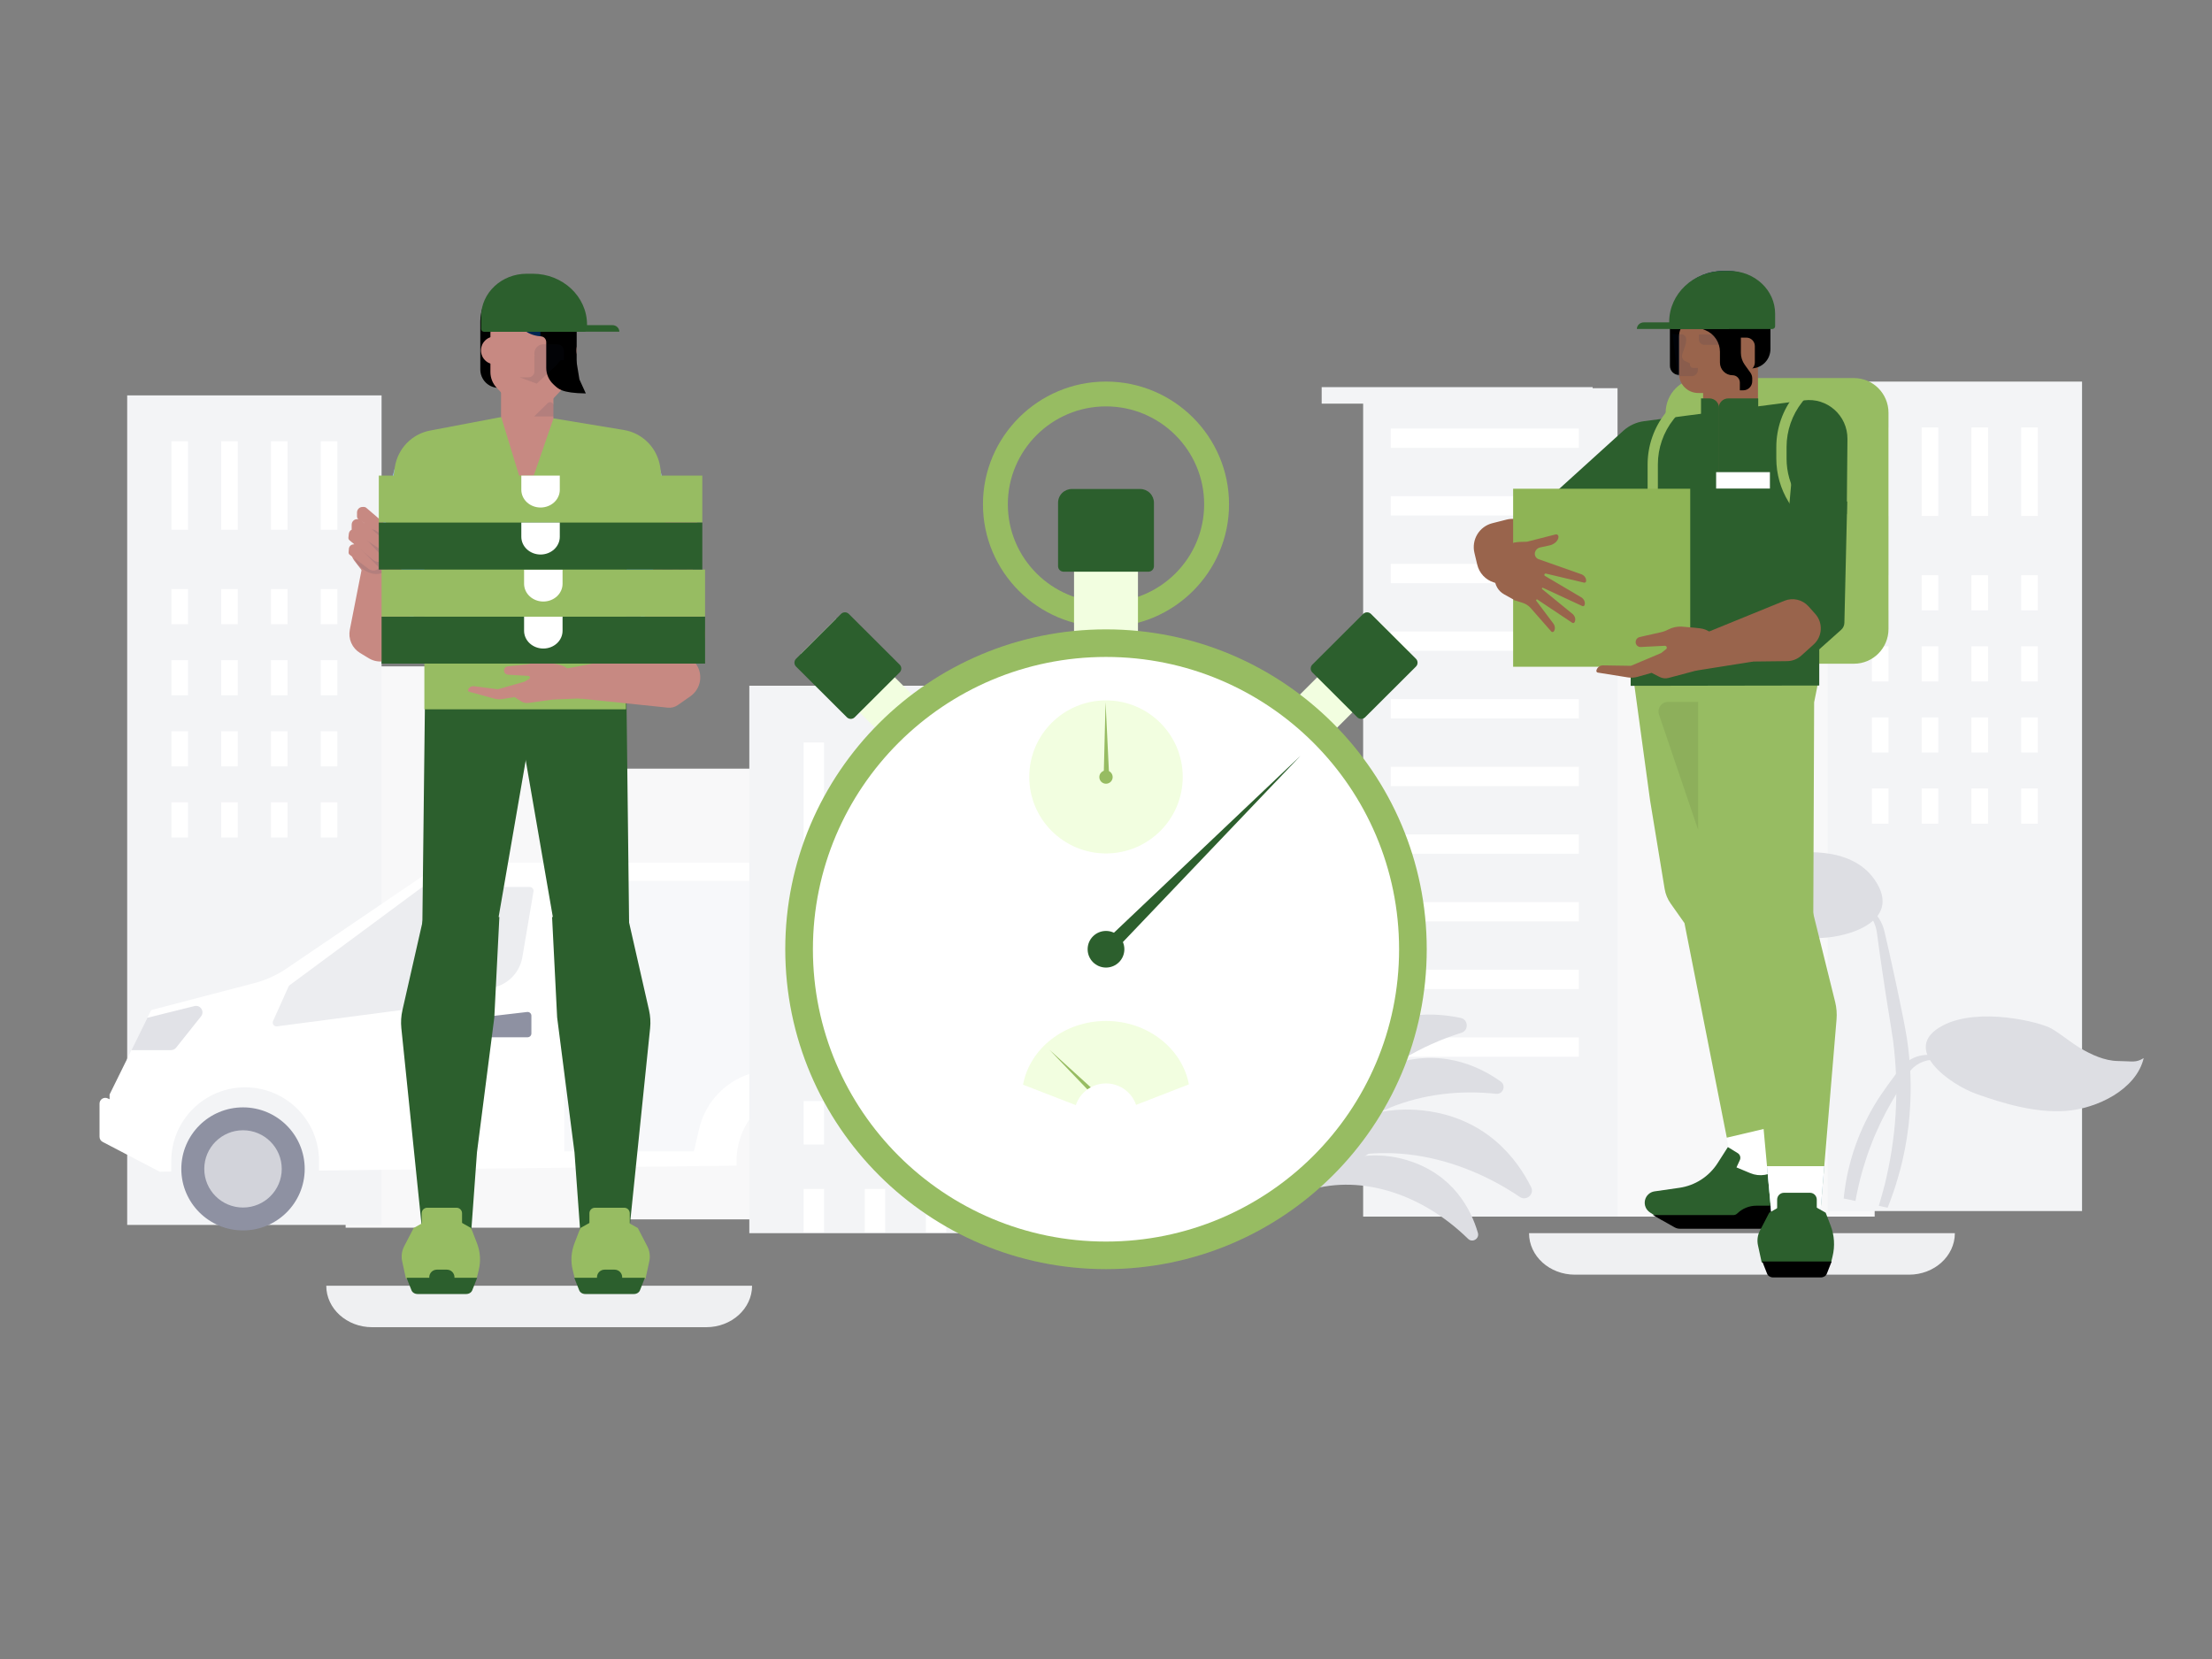 <svg width="800" height="600" viewBox="0 0 800 600" fill="none" xmlns="http://www.w3.org/2000/svg">
<rect x="0" y="0" width="800" height="600" fill="#808080" stroke="none"/>
<g clip-path="url(#clip0_880_2041)">
<path d="M211 239H301V442H211V239Z" fill="#F8F8F9"/>
</g>
<g clip-path="url(#clip1_880_2041)">
<path d="M567 190H678V440H567V190Z" fill="#F8F8F9"/>
</g>
<g clip-path="url(#clip2_880_2041)">
<path d="M661 138H753V438H661V138Z" fill="#F3F4F6"/>
<path d="M677 154.602H683V186.602H677V154.602ZM695 154.602H701V186.602H695V154.602ZM713 154.602H719V186.602H713V154.602ZM731 154.602H737V186.602H731V154.602ZM677 208.034H683V220.748H677V208.034ZM695 208.034H701V220.748H695V208.034ZM713 208.034H719V220.748H713V208.034ZM731 208.034H737V220.748H731V208.034ZM677 233.745H683V246.459H677V233.745ZM695 233.745H701V246.459H695V233.745ZM713 233.745H719V246.459H713V233.745ZM731 233.745H737V246.459H731V233.745ZM677 259.456H683V272.17H677V259.456ZM695 259.456H701V272.17H695V259.456ZM713 259.456H719V272.17H713V259.456ZM731 259.456H737V272.17H731V259.456ZM677 285.167H683V297.881H677V285.167ZM695 285.167H701V297.881H695V285.167ZM713 285.167H719V297.881H713V285.167ZM731 285.167H737V297.881H731V285.167Z" fill="white"/>
</g>
<g clip-path="url(#clip3_880_2041)">
<path d="M125 241H215V444H125V241Z" fill="#F8F8F9"/>
</g>
<g clip-path="url(#clip4_880_2041)">
<path d="M46 143H138V443H46V143Z" fill="#F3F4F6"/>
<path d="M62 159.602H68V191.602H62V159.602ZM80 159.602H86V191.602H80V159.602ZM98 159.602H104V191.602H98V159.602ZM116 159.602H122V191.602H116V159.602ZM62 213.034H68V225.748H62V213.034ZM80 213.034H86V225.748H80V213.034ZM98 213.034H104V225.748H98V213.034ZM116 213.034H122V225.748H116V213.034ZM62 238.745H68V251.459H62V238.745ZM80 238.745H86V251.459H80V238.745ZM98 238.745H104V251.459H98V238.745ZM116 238.745H122V251.459H116V238.745ZM62 264.456H68V277.17H62V264.456ZM80 264.456H86V277.17H80V264.456ZM98 264.456H104V277.17H98V264.456ZM116 264.456H122V277.17H116V264.456ZM62 290.167H68V302.881H62V290.167ZM80 290.167H86V302.881H80V290.167ZM98 290.167H104V302.881H98V290.167ZM116 290.167H122V302.881H116V290.167Z" fill="white"/>
</g>
<g clip-path="url(#clip5_880_2041)">
<path d="M350.005 404.634H347.33V356.012C347.33 355.312 347.204 354.617 346.958 353.962L334.87 321.68C333.806 318.838 331.896 316.387 329.396 314.657C326.896 312.927 323.926 312 320.884 312H169.832C163.434 312 157.185 313.92 151.896 317.511L103.626 350.28C100.079 352.687 96.145 354.472 91.995 355.557L54.681 365.304L39.632 395.836V397.561L38.972 397.248C38.655 397.098 38.305 397.03 37.955 397.051C37.605 397.071 37.266 397.18 36.969 397.367C36.672 397.554 36.428 397.813 36.258 398.119C36.089 398.425 36 398.769 36 399.119V411.143C36 411.914 36.429 412.621 37.114 412.979L57.793 423.783L61.944 423.702V419.902C61.944 405.182 73.909 393.25 88.666 393.25C103.425 393.25 115.388 405.183 115.388 419.902V423.347L266.384 421.569V419.902C266.384 405.182 278.349 393.25 293.106 393.25C307.865 393.25 319.828 405.183 319.828 419.902V420.94L342.098 420.678H350.005C350.534 420.678 351.042 420.468 351.416 420.095C351.79 419.722 352 419.216 352 418.688V406.624C352 406.096 351.79 405.59 351.416 405.217C351.042 404.844 350.534 404.634 350.005 404.634Z" fill="white"/>
<path d="M87.888 445C100.211 445 110.2 435.037 110.2 422.747C110.2 410.457 100.211 400.494 87.888 400.494C75.566 400.494 65.576 410.457 65.576 422.747C65.576 435.037 75.566 445 87.888 445Z" fill="#8E91A2"/>
<path d="M294.174 445C306.497 445 316.486 435.037 316.486 422.747C316.486 410.457 306.497 400.494 294.174 400.494C281.852 400.494 271.862 410.457 271.862 422.747C271.862 435.037 281.852 445 294.174 445Z" fill="#8E91A2"/>
<path d="M87.888 436.719C95.626 436.719 101.898 430.464 101.898 422.747C101.898 415.03 95.626 408.775 87.888 408.775C80.151 408.775 73.879 415.03 73.879 422.747C73.879 430.464 80.151 436.719 87.888 436.719Z" fill="#D2D3DA"/>
<path d="M294.175 436.719C301.912 436.719 308.184 430.464 308.184 422.747C308.184 415.03 301.912 408.775 294.175 408.775C286.437 408.775 280.165 415.03 280.165 422.747C280.165 430.464 286.437 436.719 294.175 436.719Z" fill="#D2D3DA"/>
<path d="M179.479 356.881L164.589 361.412C159.471 362.969 154.233 364.101 148.929 364.797L100.178 371.194C99.936 371.226 99.691 371.193 99.466 371.098C99.242 371.004 99.047 370.851 98.901 370.656C98.756 370.461 98.665 370.231 98.638 369.99C98.611 369.748 98.65 369.504 98.749 369.282L104.345 356.832C104.441 356.618 104.591 356.433 104.779 356.294L152.385 321.068C152.621 320.893 152.907 320.799 153.201 320.799H191.601C192.449 320.799 193.093 321.559 192.951 322.393L188.915 346.177C188.494 348.659 187.388 350.975 185.722 352.866C184.055 354.756 181.894 356.147 179.479 356.881V356.881Z" fill="#ECEDF0"/>
<path d="M174.355 375.136H190.815C191.572 375.136 192.185 374.524 192.185 373.77V367.355C192.185 366.538 191.471 365.904 190.657 365.999L176.61 367.636C175.612 367.752 174.691 368.23 174.023 368.979C173.354 369.728 172.985 370.695 172.985 371.698V373.771C172.985 374.524 173.599 375.136 174.355 375.136V375.136Z" fill="#8E91A2"/>
<path d="M53.294 368.1L70.311 363.865C72.481 363.325 74.1 365.836 72.711 367.582L63.691 378.908C63.472 379.183 63.193 379.405 62.876 379.558C62.559 379.711 62.211 379.79 61.859 379.79H47.543" fill="#E1E2E7"/>
<path d="M252.86 408.236L250.95 416.436H204.075V325.369C204.075 323.559 204.796 321.822 206.08 320.541C207.364 319.261 209.106 318.541 210.921 318.541H271.948C273.764 318.541 275.505 319.261 276.789 320.541C278.073 321.822 278.794 323.559 278.794 325.369V386.421L273.116 387.804C268.175 389.008 263.666 391.555 260.09 395.162C256.514 398.769 254.011 403.294 252.86 408.236V408.236Z" fill="#F7F8FA"/>
<path d="M220.059 379.276H211.008C210.282 379.276 209.585 378.988 209.072 378.476C208.558 377.964 208.27 377.269 208.27 376.545V365.447C208.27 364.723 208.558 364.028 209.072 363.516C209.585 363.004 210.282 362.716 211.008 362.716H220.059C220.786 362.716 221.482 363.004 221.996 363.516C222.509 364.028 222.798 364.723 222.798 365.447V376.545C222.798 376.904 222.727 377.259 222.59 377.59C222.452 377.922 222.25 378.223 221.996 378.476C221.742 378.73 221.44 378.931 221.107 379.068C220.775 379.206 220.419 379.276 220.059 379.276V379.276Z" fill="#D2D3DA"/>
<path d="M212.939 364.269H218.129V378.241H212.939V364.269Z" fill="#8E91A2"/>
</g>
<g clip-path="url(#clip6_880_2041)">
<path d="M271 248H384V619H271V248Z" fill="#F3F4F6"/>
<path d="M290.652 268.531H298.022V308.104H290.652V268.531ZM312.761 268.531H320.131V308.104H312.761V268.531ZM334.87 268.531H342.239V308.104H334.87V268.531ZM356.978 268.531H364.348V308.104H356.978V268.531ZM290.652 334.609H298.022V350.332H290.652V334.609ZM312.761 334.609H320.131V350.332H312.761V334.609ZM334.87 334.609H342.239V350.332H334.87V334.609ZM356.978 334.609H364.348V350.332H356.978V334.609ZM290.652 366.405H298.022V382.128H290.652V366.405ZM312.761 366.405H320.131V382.128H312.761V366.405ZM334.87 366.405H342.239V382.128H334.87V366.405ZM356.978 366.405H364.348V382.128H356.978V366.405ZM290.652 398.201H298.022V413.924H290.652V398.201ZM312.761 398.201H320.131V413.924H312.761V398.201ZM334.87 398.201H342.239V413.924H334.87V398.201ZM356.978 398.201H364.348V413.924H356.978V398.201ZM290.652 429.997H298.022V445.719H290.652V429.997ZM312.761 429.997H320.131V445.719H312.761V429.997ZM334.87 429.997H342.239V445.719H334.87V429.997ZM356.978 429.997H364.348V445.719H356.978V429.997Z" fill="white"/>
</g>
<g clip-path="url(#clip7_880_2041)">
<path d="M493 140.397H585V440H493V140.397Z" fill="#F3F4F6"/>
<path d="M478 140H576V145.992H478V140Z" fill="#F3F4F6"/>
<path d="M503 154.98H571V161.971H503V154.98ZM503 179.448H571V186.438H503V179.448ZM503 203.915H571V210.906H503V203.915ZM503 228.383H571V235.373H503V228.383ZM503 252.85H571V259.841H503V252.85ZM503 277.318H571V284.309H503V277.318ZM503 301.785H571V308.776H503V301.785ZM503 326.253H571V333.244H503V326.253ZM503 350.72H571V357.711H503V350.72ZM503 375.188H571V382.179H503V375.188Z" fill="white"/>
</g>
<g clip-path="url(#clip8_880_2041)">
<path d="M472.585 430.982C476.618 405.167 498.567 382.974 528.531 373.522C531.251 372.664 531.067 368.733 528.281 368.142C517.357 365.822 498.775 365.259 482.61 381.384C461.472 402.469 467.726 431.094 467.726 431.094L472.585 430.982Z" fill="#DDDEE3"/>
<path d="M475.989 422.246C488.253 402.832 513.674 392.658 541.095 395.589C543.584 395.855 544.809 392.618 542.773 391.159C534.791 385.437 520.03 378.433 501.386 385.75C477.006 395.318 472.042 420.623 472.042 420.623L475.989 422.246Z" fill="#DDDEE3"/>
<path d="M471.788 423.863C494.291 412.121 524.292 415.755 549.651 432.885C552.046 434.502 555.035 431.92 553.743 429.326C548.719 419.239 537.523 404.209 514.78 401.624C490.406 398.854 473.596 413.812 468.331 419.292C467.833 419.809 467.542 420.492 467.514 421.21C467.487 421.928 467.725 422.629 468.183 423.18C469.066 424.243 470.562 424.503 471.788 423.863V423.863Z" fill="#DDDEE3"/>
<path d="M471.611 431.063C490.56 424.277 513.603 431.067 530.953 448.04C532.527 449.581 535.12 448.001 534.504 445.882C532.082 437.563 525.672 424.663 508.85 419.582C486.853 412.936 469.761 427.787 469.761 427.787L471.611 431.063Z" fill="#DDDEE3"/>
<path d="M467.727 431.093L475.602 405.525L500.984 413.343L471.861 432.206L467.727 431.093Z" fill="#DDDEE3"/>
</g>
<g clip-path="url(#clip9_880_2041)">
<path d="M400 226.762C375.462 226.762 355.5 206.854 355.5 182.381C355.5 157.909 375.462 138 400 138C424.538 138 444.5 157.909 444.5 182.381C444.5 206.854 424.538 226.762 400 226.762ZM400 146.976C380.425 146.976 364.5 162.858 364.5 182.381C364.5 201.904 380.425 217.786 400 217.786C419.575 217.786 435.5 201.904 435.5 182.381C435.5 162.858 419.575 146.976 400 146.976Z" fill="#97BC62"/>
<path d="M388.441 184.825H411.559V249.149H388.441V184.825Z" fill="#F2FEE0"/>
<path d="M384.662 206.764H415.338C415.869 206.764 416.377 206.554 416.752 206.18C417.127 205.805 417.338 205.298 417.338 204.769V181.833C417.338 180.51 416.811 179.242 415.874 178.306C414.936 177.371 413.664 176.846 412.338 176.846H387.662C386.336 176.846 385.064 177.371 384.127 178.306C383.189 179.242 382.662 180.51 382.662 181.833V204.77C382.662 205.299 382.873 205.806 383.248 206.18C383.623 206.554 384.132 206.764 384.662 206.764V206.764Z" fill="#2C5F2D"/>
<path d="M348.003 269.284L335.276 281.977L289.67 236.493L302.397 223.8L348.003 269.284Z" fill="#F2FEE0"/>
<path d="M309.114 259.412L325.376 243.193C325.751 242.819 325.962 242.312 325.962 241.783C325.962 241.254 325.751 240.747 325.376 240.373L306.992 222.037C306.617 221.663 306.108 221.453 305.578 221.453C305.048 221.453 304.539 221.663 304.164 222.037L287.901 238.256C287.526 238.63 287.315 239.138 287.315 239.667C287.315 240.196 287.526 240.703 287.901 241.077L306.285 259.412C306.471 259.597 306.691 259.744 306.934 259.844C307.177 259.945 307.437 259.996 307.7 259.996C307.962 259.996 308.222 259.945 308.465 259.844C308.708 259.744 308.928 259.597 309.114 259.412V259.412Z" fill="#2C5F2D"/>
<path d="M497.603 223.798L510.33 236.491L464.725 281.975L451.997 269.282L497.603 223.798Z" fill="#F2FEE0"/>
<path d="M490.886 259.412L474.624 243.193C474.249 242.819 474.038 242.312 474.038 241.783C474.038 241.254 474.249 240.747 474.624 240.373L493.008 222.038C493.383 221.664 493.891 221.454 494.422 221.454C494.952 221.454 495.461 221.664 495.836 222.038L512.098 238.256C512.473 238.63 512.683 239.138 512.683 239.667C512.683 240.196 512.473 240.703 512.098 241.077L493.714 259.412C493.339 259.786 492.83 259.996 492.3 259.996C491.769 259.996 491.261 259.786 490.886 259.412V259.412Z" fill="#2C5F2D"/>
<path d="M400 459C464.065 459 516 407.204 516 343.31C516 279.416 464.065 227.62 400 227.62C335.935 227.62 284 279.416 284 343.31C284 407.204 335.935 459 400 459Z" fill="#97BC62"/>
<path d="M400 449.027C458.542 449.027 506 401.696 506 343.31C506 284.924 458.542 237.593 400 237.593C341.458 237.593 294 284.924 294 343.31C294 401.696 341.458 449.027 400 449.027Z" fill="white"/>
<path d="M400 349.934C403.669 349.934 406.642 346.968 406.642 343.31C406.642 339.651 403.669 336.686 400 336.686C396.332 336.686 393.358 339.651 393.358 343.31C393.358 346.968 396.332 349.934 400 349.934Z" fill="#2C5F2D"/>
<path d="M398.231 341.733L470.341 273.342L401.767 345.259L398.231 341.733Z" fill="#2C5F2D"/>
<path d="M400 308.658C415.327 308.658 427.752 296.266 427.752 280.98C427.752 265.694 415.327 253.302 400 253.302C384.673 253.302 372.248 265.694 372.248 280.98C372.248 296.266 384.673 308.658 400 308.658Z" fill="#F2FEE0"/>
<path d="M400 283.447C401.331 283.447 402.411 282.371 402.411 281.043C402.411 279.715 401.331 278.638 400 278.638C398.668 278.638 397.589 279.715 397.589 281.043C397.589 282.371 398.668 283.447 400 283.447Z" fill="#97BC62"/>
<path d="M399.159 281.078L399.841 253.969L401.159 281.055L399.159 281.078Z" fill="#97BC62"/>
<path d="M369.989 392.294L399.865 403.871L429.989 392.173C427.491 379.146 415.02 369.24 400.001 369.24C384.935 369.24 372.433 379.207 369.989 392.294Z" fill="#F2FEE0"/>
<path d="M399.46 400.462L379.539 379.66L400.858 399.035L399.46 400.462Z" fill="#97BC62"/>
<path d="M400.001 414.769C406.352 414.769 411.501 409.634 411.501 403.299C411.501 396.965 406.352 391.83 400.001 391.83C393.65 391.83 388.501 396.965 388.501 403.299C388.501 409.634 393.65 414.769 400.001 414.769Z" fill="white"/>
</g>
<g clip-path="url(#clip10_880_2041)">
<path d="M679.326 504.541L642.589 496.822L644.75 430.751L703.938 443.187L679.326 504.541Z" fill="#DDDEE3"/>
<path d="M667.199 460.984C667.199 460.984 667.051 459.456 666.899 456.787C666.687 453.11 666.552 449.428 666.494 445.745L666.431 442.184C666.412 440.893 666.451 439.669 666.466 438.344C666.598 435.642 666.777 432.827 667.221 429.94C667.633 427.049 668.198 424.074 668.988 421.104C669.739 418.123 670.703 415.147 671.821 412.231C672.928 409.328 674.206 406.493 675.649 403.742C677.043 401.005 678.623 398.423 680.243 395.998C681.884 393.546 683.502 391.406 685.047 389.275L686.197 387.724L686.76 386.966L686.899 386.778L686.955 386.699L686.974 386.676L687.01 386.631L687.083 386.541L687.378 386.185C688.25 385.139 689.277 384.234 690.422 383.501C692.36 382.251 694.602 381.562 696.901 381.513C698.896 381.441 700.624 381.984 701.828 382.409C704.35 383.239 705.78 383.773 705.78 383.773C705.78 383.773 704.257 383.687 701.613 383.431C700.257 383.264 698.785 383.176 697.104 383.509C695.29 383.899 693.598 384.733 692.178 385.937C691.41 386.597 690.747 387.37 690.209 388.229L689.764 388.967L689.288 389.784L688.317 391.453L684.154 398.469C682.727 400.934 681.396 403.453 680.164 406.023C678.908 408.643 677.714 411.345 676.682 414.11C675.599 416.855 674.673 419.66 673.855 422.45C673.435 423.842 673.08 425.241 672.709 426.619C672.385 428.007 672.037 429.376 671.761 430.737C671.16 433.452 670.751 436.116 670.367 438.608L669.47 445.891C668.928 450.426 668.356 454.199 667.929 456.839C667.504 459.479 667.199 460.984 667.199 460.984V460.984Z" fill="#DDDEE3"/>
<path d="M671.581 460.448C671.581 460.448 672.226 458.23 673.453 454.385C674.07 452.466 674.806 450.127 675.708 447.47L678.701 438.558L679.515 436.049L680.262 433.463C680.796 431.729 681.24 429.869 681.752 427.997C682.645 424.206 683.502 420.197 684.14 416.011C684.766 411.824 685.316 407.487 685.562 403.056C685.809 398.629 685.937 394.122 685.75 389.623C685.587 385.146 685.218 380.679 684.645 376.238C684.024 371.887 683.255 367.461 682.584 363.21C681.894 358.957 681.296 354.833 680.716 350.924C680.161 347.253 679.643 343.577 679.161 339.895C678.921 338.208 678.759 336.441 678.366 335.245C677.976 333.934 677.376 332.696 676.59 331.58C675.092 329.448 673.149 328.065 671.414 327.243C669.658 326.434 668.113 326.182 667.052 325.977L665.436 325.65L667.085 325.677C668.138 325.715 669.781 325.655 671.78 326.265C673.75 326.873 676.142 328.052 678.142 330.314C679.218 331.512 680.092 332.879 680.729 334.362C681.477 336.104 681.68 337.655 682.105 339.343C682.885 342.702 683.724 346.343 684.543 350.207C685.381 354.068 686.277 358.136 687.132 362.359C687.987 366.587 688.914 370.901 689.65 375.496C690.358 380.058 690.764 384.739 690.959 389.428C691.122 394.119 690.975 398.818 690.598 403.42L690.275 406.853L689.819 410.236C689.684 411.359 689.473 412.463 689.289 413.564C689.098 414.664 688.92 415.756 688.676 416.828C687.846 421.143 686.652 425.224 685.479 429.06C684.243 432.85 682.891 436.501 681.484 439.624C680.12 442.849 678.734 445.658 677.548 448.213C676.367 450.758 675.285 452.957 674.409 454.772C673.488 456.675 672.546 458.567 671.581 460.448V460.448ZM702.713 370.853C686.767 379.19 705.386 392.274 714.694 395.598C724.673 399.161 736.112 402.531 746.944 401.788C758.478 400.997 772.602 394.023 775.306 382.672C772.36 384.446 771.498 383.791 765.991 383.73C761.168 383.677 756.25 381.38 752.357 379.064C749.038 377.09 745.503 374.097 742.01 372.034C737.887 369.598 715.6 364.114 702.713 370.853V370.853Z" fill="#DDDEE3"/>
<path d="M677.972 318.135C688.855 333.896 666.262 339.722 656.363 339.219C645.748 338.678 633.89 337.303 624.366 331.821C614.225 325.984 604.407 312.462 606.865 299.237C624.236 309.408 640.757 309.716 644.826 309.038C649.63 308.24 669.178 305.398 677.972 318.135Z" fill="#DDDEE3"/>
</g>
<g clip-path="url(#clip11_880_2041)">
<path d="M707 446C707 454.284 699.576 461 690.419 461H569.581C560.424 461 553 454.284 553 446H707Z" fill="#EFF0F2"/>
</g>
<g clip-path="url(#clip12_880_2041)">
<path d="M272 465C272 473.284 264.576 480 255.419 480H134.581C125.424 480 118 473.284 118 465H272Z" fill="#EFF0F2"/>
</g>
<g clip-path="url(#clip13_880_2041)">
<path d="M650.035 428.013L649.982 401.068L622.851 402.081L627.529 428.815L650.035 428.013Z" fill="white"/>
<path d="M600.969 441.255L596.714 438.475C596.009 438.013 595.461 437.347 595.142 436.565C594.824 435.782 594.75 434.92 594.931 434.095C595.113 433.269 595.54 432.518 596.157 431.943C596.774 431.368 597.55 430.996 598.383 430.876L607.369 429.585C610.175 429.182 612.863 428.177 615.249 426.638C617.635 425.099 619.664 423.062 621.198 420.666L624.913 414.86L628.471 417.045C628.885 417.299 629.191 417.698 629.332 418.165C629.472 418.632 629.437 419.135 629.233 419.578L628.02 422.2L633.025 424.29C634.687 424.984 636.509 425.195 638.284 424.898C640.059 424.601 641.715 423.808 643.063 422.61L647.31 418.838C647.477 418.689 647.682 418.592 647.903 418.555C648.123 418.519 648.348 418.546 648.554 418.633C648.76 418.72 648.937 418.863 649.065 419.046C649.193 419.23 649.267 419.446 649.279 419.67L650.156 436.642L649.139 440.637L600.969 441.255Z" fill="#2C5F2D"/>
<path d="M651.456 437.76L650.669 439.44C649.975 440.92 648.877 442.171 647.502 443.048C646.128 443.924 644.533 444.39 642.905 444.39H607.574C606.894 444.39 606.226 444.215 605.635 443.879L597.813 439.453H626.904C627.419 439.453 627.913 439.251 628.283 438.89C630.138 437.076 632.623 436.06 635.211 436.06H650.383C650.583 436.06 650.78 436.11 650.955 436.207C651.13 436.304 651.278 436.443 651.385 436.613C651.492 436.783 651.555 436.977 651.567 437.177C651.579 437.378 651.541 437.578 651.456 437.76Z" fill="black"/>
<path d="M585.685 209.553L622.922 198.955C626.319 201.821 631.045 238.477 631.023 242.934L638.865 310.24L647.991 342.534C648.954 345.941 649.344 349.486 649.145 353.022L646.145 406.352L624.52 411.456L609.208 333.846L604.201 326.751C603.09 325.177 602.351 323.37 602.038 321.466L596.766 289.421L587.811 223.782L585.685 209.553Z" fill="#97BC62"/>
<path d="M614.897 240.041H670.512C677.408 240.041 683 234.42 683 227.488V149.286C683 142.354 677.408 136.733 670.512 136.733H614.897C608.001 136.733 602.409 142.354 602.409 149.286V227.488C602.409 234.42 607.999 240.041 614.897 240.041V240.041Z" fill="#97BC62"/>
<path d="M650.892 222.878L652.486 225.275C654.774 228.713 656.363 232.574 657.16 236.632C657.957 240.691 657.947 244.868 657.13 248.923L656.108 253.996L655.789 334.591C655.789 334.591 629.348 333.075 629.268 332.573L613.165 230.069L650.892 222.878Z" fill="#97BC62"/>
<path d="M589.753 248.034L657.958 247.925V164.731H589.753V248.034Z" fill="#2C5F2D"/>
<path d="M652.48 144.797L594.6 152.322C591.799 152.687 589.175 153.901 587.077 155.802L548.413 190.848H595.629L667.902 185.96L668.156 158.779C668.234 150.302 660.843 143.71 652.48 144.797Z" fill="#2C5F2D"/>
<path d="M615.953 192.073V131.198H635.798V150.371L618.193 192.526C617.701 193.705 615.953 193.352 615.953 192.073Z" fill="#99644C"/>
<path d="M609.056 439.504V439.508C609.028 439.508 609.032 439.504 609.056 439.504Z" fill="#29ABE2"/>
<path opacity="0.07" d="M603.289 253.839H614.15V300.117L600.001 258.458C599.822 257.932 599.771 257.371 599.852 256.822C599.932 256.272 600.142 255.75 600.463 255.298C600.785 254.847 601.209 254.479 601.7 254.225C602.192 253.971 602.736 253.838 603.289 253.839V253.839Z" fill="black"/>
<path d="M619.722 102.965H624.95C627.693 102.965 630.324 104.061 632.264 106.011C634.204 107.961 635.294 110.605 635.294 113.363V145.568L620.014 142.172L614.133 142.132C612.298 142.12 610.543 141.378 609.251 140.07C607.958 138.762 607.232 136.993 607.232 135.149V120.734C607.231 110.921 609.959 102.965 619.722 102.965V102.965Z" fill="#99644C"/>
<path d="M624.86 133.233H633.356C635.199 133.233 636.966 132.497 638.269 131.187C639.572 129.878 640.304 128.101 640.304 126.249V117.102H624.86V133.233Z" fill="black"/>
<path d="M631.615 134.154H629.381C628.981 134.154 628.585 134.075 628.215 133.921C627.845 133.767 627.51 133.541 627.227 133.257C626.944 132.973 626.719 132.635 626.566 132.263C626.413 131.892 626.334 131.494 626.334 131.091V125.17C626.334 124.358 626.655 123.579 627.227 123.004C627.798 122.43 628.573 122.107 629.381 122.107H631.615C632.423 122.107 633.198 122.43 633.77 123.004C634.341 123.579 634.662 124.358 634.662 125.17V131.091C634.662 131.904 634.341 132.683 633.77 133.257C633.198 133.831 632.423 134.154 631.615 134.154V134.154Z" fill="#99644C"/>
<path d="M608.944 106.068C608.944 106.068 603.948 115.907 603.948 117.734V128.398L603.953 132.324C603.953 132.757 604.039 133.185 604.204 133.585C604.37 133.984 604.612 134.347 604.917 134.653C605.223 134.958 605.585 135.2 605.983 135.365C606.381 135.53 606.808 135.614 607.238 135.613V121.772C607.238 120.618 607.494 119.51 607.951 118.678L608.944 116.873V106.068Z" fill="black"/>
<path d="M662.62 207.12L665.775 205.158L650.018 179.557C647.481 175.437 646.137 170.688 646.138 165.843V161.655C646.146 155.757 648.135 150.036 651.784 145.417L655.596 140.605L652.692 138.281L648.881 143.093C644.71 148.373 642.436 154.913 642.427 161.655V165.843C642.427 171.385 643.961 176.805 646.862 181.519L662.62 207.12ZM595.881 180.069H599.593V167.938C599.593 162.063 601.598 156.298 605.239 151.701L609.05 146.888L606.147 144.564L602.335 149.377C598.165 154.656 595.891 161.197 595.881 167.938V180.069Z" fill="#97BC62"/>
<path d="M668.067 181.487L667.047 225.247C667.025 226.216 666.601 227.132 665.88 227.777L654.186 238.216L642.606 232.683L648.798 164.126L668.067 181.487Z" fill="#2C5F2D"/>
<path d="M615.97 229.266L645.365 217.275C646.846 216.672 648.476 216.541 650.033 216.902C651.59 217.263 652.999 218.098 654.067 219.292L656.524 222.04C657.206 222.803 657.732 223.694 658.071 224.661C658.411 225.628 658.558 226.654 658.504 227.678C658.449 228.702 658.194 229.706 657.754 230.631C657.314 231.557 656.696 232.386 655.937 233.071L651.467 237.109C650.063 238.376 648.25 239.087 646.364 239.11L623.962 239.374L615.97 229.266ZM559.726 216.751L540.239 210.638C538.773 210.178 537.452 209.344 536.404 208.217C535.357 207.09 534.618 205.708 534.261 204.208L533.245 199.939C532.703 197.66 533.077 195.258 534.284 193.254C535.492 191.25 537.436 189.805 539.697 189.233L544.843 187.928C546.679 187.463 548.615 187.601 550.367 188.323C552.119 189.045 553.595 190.312 554.579 191.938L561.535 203.444L559.726 216.751Z" fill="#99644C"/>
<path d="M611.295 176.757H547.244V241.14H611.295V176.757Z" fill="#8EB455"/>
<path d="M577.355 242.544V242.558C577.331 242.716 577.371 242.877 577.464 243.006C577.558 243.135 577.698 243.223 577.854 243.249L588.775 244.995C589.951 245.183 591.154 245.107 592.297 244.771L597.32 243.346L600.209 244.827C601.216 245.348 602.38 245.472 603.474 245.176L612.908 242.67L612.985 242.648C613.312 242.571 613.644 242.511 613.978 242.467L613.971 242.453L634.089 239.248L620.286 230.344C617.792 227.461 615.77 227.293 613.067 227.048L608.316 226.629C606.595 226.525 604.877 226.886 603.342 227.676C602.404 228.171 601.4 228.529 600.362 228.738C597.424 229.366 592.817 230.449 592.817 230.449C592.451 230.567 592.132 230.799 591.906 231.112C591.68 231.424 591.559 231.801 591.56 232.187V232.361C591.595 232.83 591.814 233.265 592.168 233.571C592.522 233.877 592.983 234.03 593.449 233.995C594.429 233.932 600.271 233.618 602.098 233.555H602.112C602.257 233.554 602.398 233.598 602.518 233.68C602.637 233.763 602.728 233.88 602.779 234.016C602.829 234.15 602.834 234.295 602.796 234.432C602.757 234.569 602.676 234.69 602.564 234.777L600.757 236.195L589.85 240.797L579.721 240.643C579.175 240.635 578.643 240.816 578.213 241.155C577.783 241.495 577.482 241.972 577.36 242.507L577.355 242.544ZM547.628 196.274V217.049L550.671 218.02C551.803 218.376 552.818 219.032 553.609 219.919L561.056 228.411C561.064 228.411 561.07 228.418 561.07 228.418C561.129 228.474 561.198 228.517 561.274 228.546C561.35 228.574 561.431 228.587 561.512 228.584C561.592 228.581 561.672 228.561 561.745 228.527C561.818 228.492 561.884 228.444 561.938 228.383C562.529 227.609 562.48 226.386 561.744 225.444L555.603 217.274C555.402 217.058 555.742 216.646 555.986 216.807L568.574 225.208C568.581 225.215 568.588 225.215 568.595 225.221C568.73 225.314 568.895 225.349 569.055 225.318C569.216 225.288 569.357 225.196 569.45 225.061C569.943 224.223 569.742 223.021 568.887 222.17L557.737 213.05C557.694 213.012 557.663 212.961 557.65 212.905C557.636 212.849 557.64 212.789 557.661 212.735C557.689 212.668 557.743 212.615 557.811 212.587C557.879 212.56 557.955 212.56 558.022 212.589L572.215 219.167C572.222 219.167 572.228 219.174 572.236 219.174C572.306 219.211 572.383 219.233 572.463 219.24C572.542 219.246 572.622 219.237 572.697 219.212C572.773 219.187 572.843 219.148 572.903 219.096C572.963 219.044 573.013 218.981 573.049 218.909C573.417 218.002 573.021 216.843 572.063 216.138L558.759 208.289C558.673 208.239 558.604 208.163 558.566 208.071C558.527 207.978 558.519 207.876 558.544 207.779C558.558 207.72 558.583 207.665 558.618 207.617C558.653 207.568 558.698 207.527 558.749 207.496C558.8 207.464 558.857 207.444 558.916 207.435C558.975 207.426 559.035 207.429 559.093 207.443L572.839 210.709C572.853 210.709 572.86 210.716 572.874 210.716C572.952 210.736 573.032 210.741 573.112 210.73C573.191 210.719 573.268 210.692 573.337 210.651C573.406 210.61 573.466 210.556 573.514 210.491C573.562 210.427 573.598 210.354 573.618 210.276C573.798 209.32 573.187 208.258 572.103 207.755L556.473 202.245C556.369 202.211 556.265 202.168 556.168 202.112C555.683 201.847 555.324 201.4 555.167 200.868C555.011 200.337 555.071 199.765 555.334 199.277L555.341 199.235C555.512 198.921 555.748 198.647 556.033 198.432C556.319 198.218 556.647 198.067 556.995 197.992L560.365 197.265C561.219 197.09 562.011 196.687 562.657 196.099C563.22 195.541 563.643 194.863 563.643 194.193C563.643 194.095 563.636 193.998 563.616 193.899C563.608 193.864 563.602 193.83 563.589 193.795C563.552 193.692 563.495 193.598 563.422 193.518C563.349 193.437 563.261 193.372 563.163 193.326C563.065 193.28 562.959 193.254 562.85 193.249C562.742 193.244 562.634 193.261 562.532 193.299L552.257 195.925L549.735 195.988C549.017 196.002 548.316 196.1 547.628 196.274V196.274Z" fill="#99644C"/>
<path opacity="0.1" d="M616.383 124.705H621.722V122.944C621.722 121.854 620.842 120.969 619.757 120.969H614.418V122.73C614.418 122.99 614.469 123.246 614.567 123.486C614.666 123.726 614.811 123.943 614.993 124.127C615.176 124.31 615.392 124.456 615.631 124.555C615.869 124.654 616.124 124.705 616.383 124.705V124.705Z" fill="#002652"/>
<path d="M621.574 185.682H635.885V144.091H625.047C624.126 144.091 623.242 144.459 622.591 145.113C621.939 145.768 621.573 146.656 621.573 147.582V185.682H621.574Z" fill="#2C5F2D"/>
<path d="M621.727 185.682H615.194V144.091H618.253C619.174 144.091 620.058 144.459 620.709 145.113C621.361 145.768 621.727 146.656 621.727 147.582V185.682Z" fill="#2C5F2D"/>
<path d="M636.06 172.548H614.297V195.689H636.06V172.548Z" fill="#2C5F2D"/>
<path opacity="0.1" d="M604.87 120.825C605.083 120.896 606.679 120.886 608.005 120.864C608.244 120.86 608.482 120.904 608.703 120.993C608.925 121.082 609.127 121.215 609.298 121.383C609.468 121.552 609.603 121.753 609.695 121.975C609.788 122.196 609.835 122.434 609.835 122.674V122.983C609.835 123.619 609.731 124.251 609.527 124.854L608.413 128.141C608.257 128.6 608.275 129.102 608.461 129.55C608.648 129.998 608.992 130.361 609.428 130.572L611.201 131.43V131.966C611.201 132.254 611.314 132.53 611.517 132.734C611.72 132.938 611.995 133.052 612.282 133.052H614.056V133.801C614.056 135.041 613.055 136.047 611.822 136.047H606.769L604.87 120.825Z" fill="#002652"/>
<path d="M664.209 368.708L661.264 403.881L660.262 415.863L659.715 422.408L659.553 424.344L659.028 430.603L658.771 433.691L658.381 438.386L658.358 438.655L651.678 439.925C650.097 440.228 648.42 440.546 646.874 440.847C645.999 441.013 645.171 441.174 644.42 441.32C642.491 441.69 641.099 441.968 640.921 442.012L640.871 441.447L640.725 439.845L639.567 427.251L638.27 413.125L633.901 365.468L628.754 330.065L654.477 325.11L663.704 362.349C664.217 364.427 664.387 366.575 664.209 368.708V368.708Z" fill="#97BC62"/>
<path d="M639.058 421.764L639.565 427.252L640.725 439.85L640.871 441.449L640.92 442.015C641.1 441.973 642.489 441.694 644.421 441.323C645.17 441.177 645.998 441.016 646.872 440.848C648.421 440.548 650.096 440.227 651.672 439.927L658.355 438.656L658.376 438.391L658.772 433.692L659.029 430.606L659.55 424.349L659.717 422.408L659.772 421.765H639.058V421.764Z" fill="#A9CFFF"/>
<path d="M639.058 421.764L639.565 427.252L640.725 439.85L640.871 441.449L640.92 442.015C641.1 441.973 642.489 441.694 644.421 441.323C645.17 441.177 645.998 441.016 646.872 440.848C648.421 440.548 650.096 440.227 651.672 439.927L658.355 438.656L658.376 438.391L658.772 433.692L659.029 430.606L659.55 424.349L659.717 422.408L659.772 421.765H639.058V421.764Z" fill="white"/>
<path d="M662.228 456.597H637.143L635.795 450.366C635.407 448.574 635.657 446.701 636.501 445.075L639.871 438.587L650.043 432.823L660.279 438.587L662.05 443.173C663.433 446.752 663.683 450.673 662.766 454.401L662.228 456.597Z" fill="#2C5F2D"/>
<path d="M658.539 462H641.257C640.283 462 639.417 461.465 639.104 460.672L637.355 456.236H662.44L660.691 460.672C660.377 461.465 659.512 462 658.539 462Z" fill="black"/>
<path d="M654.589 431.381H645.203C644.546 431.381 643.917 431.643 643.453 432.109C642.989 432.575 642.728 433.208 642.728 433.868V445.429H657.063V433.868C657.063 433.208 656.803 432.575 656.339 432.109C655.875 431.643 655.246 431.381 654.589 431.381V431.381Z" fill="#2C5F2D"/>
<path d="M640.113 170.758H620.662V176.693H640.113V170.758Z" fill="white"/>
<path d="M543.949 214.924L547.921 217.147L548.171 196.186L540.58 197.528V209.164C540.58 210.339 540.893 211.492 541.485 212.505C542.077 213.518 542.928 214.353 543.949 214.924V214.924Z" fill="#99644C"/>
<path d="M610.792 114.743H622.041V106.098H629.615V127.601C629.616 129.146 630.099 130.651 630.997 131.905L633.059 134.782C633.49 135.383 633.721 136.105 633.719 136.846L633.716 137.907C633.714 138.771 633.371 139.599 632.762 140.21C632.153 140.82 631.328 141.163 630.468 141.162H629.241V138.373C629.241 136.902 628.055 135.71 626.592 135.71C625.385 135.709 624.227 135.226 623.374 134.368C622.52 133.51 622.041 132.346 622.041 131.132V127.26C622.041 125.584 621.545 123.947 620.616 122.555C619.687 121.163 618.368 120.081 616.825 119.445L610.792 116.958V114.743Z" fill="black"/>
<path d="M623.074 98H625.068C633.483 98 640.304 104.857 640.304 113.315V117.254H603.992V117.179C603.993 106.587 612.537 98 623.074 98Z" fill="#002652"/>
</g>
<g clip-path="url(#clip14_880_2041)">
<path d="M142.689 169.661L130.165 215.797C129.936 216.639 129.988 217.533 130.313 218.343L133.703 226.792C134.012 227.562 134.552 228.216 135.248 228.663C135.944 229.11 136.762 229.328 137.586 229.286L147.839 228.755L165.682 169.672L142.689 169.661Z" fill="#93C3FF"/>
<path d="M132.8 195.783L126.516 227.759C126.199 229.37 126.384 231.04 127.045 232.541C127.706 234.043 128.811 235.302 130.209 236.149L133.425 238.096C135.229 239.188 137.39 239.514 139.432 239.003C141.475 238.492 143.232 237.186 144.318 235.372L147.483 230.08C148.476 228.42 148.836 226.452 148.493 224.545L144.429 201.891L132.8 195.783Z" fill="#C78982"/>
<path d="M143.098 204.683L137.663 207.359C136.673 208.129 135.422 208.472 134.181 208.316C132.941 208.159 131.812 207.515 131.042 206.524L128.105 202.723C127.34 201.727 126.998 200.468 127.154 199.22C127.309 197.972 127.95 196.836 128.935 196.062L132.025 188.769C134.074 187.167 138.492 189.133 140.084 191.194L143.619 197.615C144.967 199.359 144.831 203.327 143.098 204.683V204.683Z" fill="#C78982"/>
<path d="M180.311 140.272H208.527V116.248C208.528 107.827 201.742 101 193.371 101H188.865C180.495 101 173.709 107.827 173.709 116.248V133.629C173.709 135.39 174.404 137.08 175.643 138.326C176.881 139.571 178.56 140.271 180.311 140.272V140.272Z" fill="black"/>
<path d="M238.675 169.661L251.2 215.797C251.429 216.64 251.377 217.533 251.051 218.343L247.661 226.792C247.352 227.562 246.812 228.216 246.116 228.663C245.42 229.11 244.603 229.328 243.778 229.286L233.526 228.755L215.683 169.671L238.675 169.661Z" fill="#93C3FF"/>
<path d="M249.026 198.126L254.85 227.76C255.166 229.371 254.981 231.041 254.321 232.542C253.66 234.044 252.555 235.303 251.157 236.15L247.94 238.098C246.137 239.189 243.976 239.516 241.933 239.005C239.89 238.494 238.133 237.187 237.048 235.373L233.883 230.081C232.889 228.421 232.53 226.453 232.872 224.546L236.936 201.892L249.026 198.126Z" fill="#C78982"/>
<path d="M155.535 155.719L188.698 149.414L225.634 155.506C228.963 156.055 232.032 157.657 234.395 160.08C236.758 162.503 238.293 165.62 238.776 168.979L241.873 190.534L139.403 190L142.814 168.851C143.337 165.613 144.838 162.615 147.114 160.265C149.39 157.916 152.33 156.328 155.535 155.719V155.719Z" fill="#97BC62"/>
<path d="M159.516 222.035L153.69 253.756L152.727 336.134C152.727 336.134 179.752 335.013 179.842 334.501L197.926 229.995L159.516 222.035Z" fill="#2C5F2D"/>
<path d="M145.153 371.866L148.845 407.755L150.101 419.98L150.786 426.658L150.989 428.634L151.647 435.022L151.971 438.173L152.46 442.963L152.49 443.237L159.336 444.404C160.955 444.682 162.674 444.976 164.258 445.253C165.155 445.404 166.003 445.554 166.774 445.687C168.75 446.028 170.177 446.283 170.359 446.326L170.4 445.747L170.518 444.106L171.455 431.212L172.504 416.75L178.776 367.958L180.605 331.675L154.241 327.117L145.544 365.357C145.063 367.49 144.93 369.689 145.153 371.866V371.866Z" fill="#2C5F2D"/>
<path d="M172.364 462.493H146.821L145.448 456.142C145.053 454.316 145.308 452.407 146.168 450.75L149.599 444.137L159.958 438.263L170.38 444.137L172.527 449.699C173.712 452.769 173.927 456.132 173.141 459.329L172.364 462.493Z" fill="#97BC62"/>
<path d="M168.605 468H151.009C150.018 468 149.136 467.456 148.817 466.646L147.036 462.126H172.579L170.799 466.646C170.478 467.455 169.598 468 168.605 468V468Z" fill="#2C5F2D"/>
<path d="M165.121 436.796H154.493C153.967 436.796 153.462 437.006 153.09 437.381C152.718 437.755 152.509 438.263 152.509 438.792V449.118C152.509 450.22 153.397 451.114 154.493 451.114H165.121C165.647 451.114 166.152 450.904 166.524 450.529C166.896 450.155 167.105 449.647 167.105 449.118V438.792C167.105 438.263 166.896 437.755 166.524 437.381C166.152 437.006 165.647 436.796 165.121 436.796Z" fill="#97BC62"/>
<path d="M157.983 459.189H161.632C162.357 459.191 163.052 459.482 163.565 459.998C164.077 460.514 164.366 461.213 164.369 461.943C164.366 462.672 164.077 463.371 163.565 463.887C163.052 464.403 162.357 464.694 161.632 464.696H157.983C157.258 464.694 156.563 464.403 156.05 463.887C155.537 463.371 155.248 462.672 155.246 461.943C155.248 461.213 155.537 460.514 156.05 459.998C156.563 459.482 157.258 459.191 157.983 459.189V459.189Z" fill="#2C5F2D"/>
<path d="M220.759 222.035L226.585 253.756L227.549 336.134C227.549 336.134 200.524 335.013 200.434 334.501L182.35 229.995L220.759 222.035Z" fill="#2C5F2D"/>
<path d="M235.121 371.866L231.429 407.755L230.173 419.98L229.488 426.658L229.285 428.634L228.627 435.022L228.303 438.173L227.813 442.963L227.784 443.237L220.938 444.404C219.319 444.682 217.6 444.976 216.015 445.253C215.119 445.404 214.271 445.554 213.5 445.687C211.524 446.028 210.097 446.283 209.915 446.326L209.874 445.747L209.756 444.106L208.819 431.212L207.77 416.75L201.497 367.958L199.669 331.675L226.033 327.117L234.73 365.357C235.211 367.49 235.344 369.689 235.121 371.866V371.866Z" fill="#2C5F2D"/>
<path d="M207.911 462.493H233.454L234.827 456.142C235.222 454.316 234.967 452.407 234.107 450.75L230.676 444.137L220.317 438.263L209.895 444.137L207.747 449.699C206.562 452.769 206.348 456.132 207.134 459.329L207.911 462.493Z" fill="#97BC62"/>
<path d="M211.668 468H229.265C230.256 468 231.138 467.456 231.457 466.646L233.238 462.126H207.695L209.476 466.646C209.795 467.455 210.677 468 211.668 468Z" fill="#2C5F2D"/>
<path d="M215.153 436.796H225.781C226.877 436.796 227.765 437.69 227.765 438.792V449.118C227.765 449.647 227.556 450.155 227.184 450.529C226.812 450.904 226.307 451.114 225.781 451.114H215.153C214.627 451.114 214.122 450.904 213.75 450.529C213.378 450.155 213.169 449.647 213.169 449.118V438.792C213.169 437.69 214.057 436.796 215.153 436.796Z" fill="#97BC62"/>
<path d="M222.291 459.189H218.642C217.917 459.191 217.222 459.482 216.709 459.998C216.197 460.514 215.908 461.213 215.905 461.943C215.908 462.672 216.197 463.371 216.709 463.887C217.222 464.403 217.917 464.694 218.642 464.696H222.291C223.016 464.694 223.711 464.403 224.224 463.887C224.736 463.371 225.026 462.672 225.028 461.943C225.026 461.213 224.736 460.514 224.224 459.998C223.711 459.482 223.016 459.191 222.291 459.189V459.189Z" fill="#2C5F2D"/>
<path d="M226.396 156.201L153.479 156.607V256.525H226.396V156.201Z" fill="#97BC62"/>
<path d="M189.157 176.656L181.205 150.613V134.277H200.147V151.411L191.419 176.696C191.043 177.79 189.495 177.762 189.157 176.656V176.656Z" fill="#C78982"/>
<path d="M206.039 108.164H189.654C182.867 108.164 177.365 113.699 177.365 120.528V134.553C177.365 136.662 178.169 138.69 179.609 140.221L186.675 147.727H196.73L203.796 140.221C205.237 138.69 206.04 136.662 206.04 134.553V108.164H206.039Z" fill="#C78982"/>
<path d="M203.528 131.753H195.438C195.178 131.753 194.93 131.649 194.747 131.465C194.563 131.281 194.46 131.031 194.46 130.77V122.687C194.46 122.144 194.898 121.704 195.438 121.704H203.528C204.183 121.704 204.833 121.834 205.439 122.086C206.045 122.338 206.595 122.709 207.059 123.175C207.523 123.642 207.891 124.196 208.142 124.805C208.392 125.415 208.522 126.068 208.521 126.728C208.522 127.388 208.393 128.041 208.142 128.651C207.891 129.261 207.523 129.815 207.059 130.281C206.596 130.748 206.045 131.118 205.439 131.371C204.833 131.623 204.184 131.753 203.528 131.753ZM178.953 131.753H187.043C187.303 131.753 187.551 131.649 187.734 131.465C187.918 131.281 188.021 131.031 188.021 130.77V122.687C188.021 122.426 187.918 122.176 187.734 121.992C187.551 121.808 187.303 121.704 187.043 121.704H178.953C177.629 121.704 176.358 122.233 175.422 123.176C174.485 124.118 173.959 125.396 173.959 126.728C173.959 128.061 174.485 129.339 175.422 130.281C176.358 131.224 177.629 131.753 178.953 131.753V131.753Z" fill="#C78982"/>
<path d="M200.045 105.328H183.395L185.537 113.45C186.156 115.798 187.53 117.874 189.444 119.355C191.357 120.836 193.704 121.64 196.119 121.64H207.43V112.759C207.43 110.788 206.652 108.898 205.267 107.504C203.882 106.111 202.004 105.328 200.045 105.328V105.328Z" fill="#002652"/>
<path d="M195.44 121.606C196.609 121.606 197.555 122.558 197.555 123.733V133.053C197.555 135.339 198.52 137.517 200.205 139.051C201.893 140.586 202.911 142.159 211.87 142.294L209.56 137.219L208.404 130.171L208.446 116.249H195.44V121.606Z" fill="black"/>
<path opacity="0.1" d="M198.095 145.792L193.164 150.618H200.181V146.678C200.181 145.584 198.874 145.029 198.095 145.792Z" fill="#002652"/>
<path opacity="0.1" d="M203.939 128.712L203.995 128.64H203.939V126.931C203.939 126.291 203.686 125.677 203.237 125.225C202.787 124.772 202.177 124.518 201.541 124.518H196.499C195.642 124.518 194.821 124.86 194.216 125.47C193.61 126.079 193.27 126.905 193.27 127.767V128.16C193.27 128.325 193.293 128.484 193.328 128.639H193.27V134.337C193.27 134.903 193.047 135.445 192.649 135.845C192.251 136.245 191.712 136.47 191.15 136.47H187.944L194.101 138.751L201.344 131.997L202.692 130.289H203.938V128.712H203.939Z" fill="#1D2445"/>
<path d="M242.634 199.152C244.72 199.152 246.411 196.765 246.411 193.82C246.411 190.875 244.72 188.488 242.634 188.488C240.548 188.488 238.857 190.875 238.857 193.82C238.857 196.765 240.548 199.152 242.634 199.152Z" fill="#C78982"/>
<path opacity="0.1" d="M141.031 204.767L142.297 202.367C143.881 199.366 142.464 195.216 139.131 193.098L138.599 192.76C135.243 190.627 131.19 191.354 129.595 194.377L128.361 196.714C126.768 199.732 128.194 203.906 131.546 206.036L132.078 206.374C135.428 208.505 139.437 207.785 141.031 204.767V204.767Z" fill="#002652"/>
<path d="M143.386 193.965C143.382 193.972 143.378 193.981 143.37 193.985C142.521 194.892 141.001 195.107 139.66 194.368L129.661 187.816C129.495 187.707 129.358 187.558 129.264 187.383C129.17 187.208 129.12 187.012 129.12 186.812V185.345C129.12 184.242 130.008 183.349 131.104 183.349H131.674C131.957 183.349 132.23 183.45 132.445 183.634L143.211 192.862C143.565 193.118 143.64 193.614 143.386 193.965V193.965Z" fill="#C78982"/>
<path d="M141.449 198.375C141.445 198.382 141.442 198.391 141.433 198.395C140.584 199.301 139.064 199.517 137.723 198.778L127.724 192.226C127.558 192.117 127.422 191.968 127.327 191.793C127.233 191.618 127.184 191.421 127.184 191.222V189.756C127.184 188.653 128.072 187.759 129.168 187.759H129.737C130.02 187.759 130.294 187.861 130.509 188.045L141.274 197.273C141.358 197.334 141.429 197.41 141.483 197.498C141.537 197.587 141.574 197.685 141.59 197.787C141.606 197.89 141.602 197.994 141.578 198.095C141.554 198.196 141.51 198.291 141.449 198.375V198.375Z" fill="#C78982"/>
<path d="M138.58 202.62C138.577 202.628 138.571 202.634 138.563 202.637C137.674 203.393 136.23 203.432 135.056 202.598L126.406 195.402C126.262 195.283 126.151 195.129 126.081 194.955C126.011 194.781 125.986 194.593 126.007 194.406L126.163 193.036C126.28 192.006 127.205 191.266 128.229 191.383L128.761 191.444C129.025 191.474 129.271 191.598 129.452 191.794L138.535 201.571C138.606 201.637 138.664 201.716 138.705 201.804C138.746 201.893 138.769 201.989 138.774 202.086C138.778 202.183 138.763 202.281 138.73 202.372C138.697 202.464 138.646 202.548 138.58 202.62V202.62Z" fill="#C78982"/>
<path d="M136.704 205.76C136.701 205.766 136.696 205.772 136.689 205.776C135.893 206.5 134.564 206.58 133.455 205.848L126.475 200.647C126.339 200.542 126.231 200.403 126.162 200.245C126.092 200.087 126.063 199.914 126.076 199.742L126.177 198.474C126.195 198.247 126.258 198.026 126.36 197.824C126.463 197.622 126.605 197.442 126.777 197.294C126.949 197.147 127.148 197.035 127.363 196.965C127.578 196.895 127.805 196.869 128.03 196.887L128.522 196.926C128.766 196.947 128.996 197.053 129.17 197.227L136.628 204.795C136.696 204.853 136.752 204.924 136.793 205.004C136.834 205.084 136.859 205.172 136.866 205.261C136.873 205.351 136.862 205.441 136.834 205.527C136.807 205.612 136.762 205.691 136.704 205.76V205.76ZM236.668 204.683L242.103 207.359C243.092 208.128 244.344 208.472 245.585 208.316C246.825 208.159 247.954 207.515 248.724 206.524L251.661 202.723C252.426 201.727 252.767 200.468 252.612 199.22C252.456 197.972 251.816 196.836 250.831 196.062L247.741 188.769C245.692 187.167 241.274 189.133 239.682 191.194L236.147 197.615C234.798 199.359 234.935 203.327 236.668 204.683V204.683Z" fill="#C78982"/>
<path opacity="0.1" d="M238.734 204.767L237.468 202.367C235.884 199.366 237.301 195.216 240.634 193.098L241.166 192.76C244.522 190.627 248.575 191.354 250.17 194.377L251.404 196.714C252.997 199.732 251.571 203.906 248.219 206.036L247.687 206.374C244.336 208.505 240.328 207.785 238.734 204.767V204.767Z" fill="#002652"/>
<path d="M236.055 193.777C236.059 193.785 236.062 193.793 236.071 193.798C236.92 194.704 238.44 194.919 239.781 194.18L249.78 187.628C250.117 187.407 250.32 187.03 250.32 186.625V185.158C250.32 184.629 250.111 184.121 249.739 183.747C249.367 183.372 248.862 183.162 248.336 183.162H247.767C247.484 183.162 247.21 183.263 246.995 183.448L236.23 192.676C236.146 192.736 236.075 192.813 236.021 192.901C235.967 192.99 235.931 193.088 235.915 193.19C235.899 193.292 235.903 193.397 235.927 193.498C235.951 193.598 235.994 193.693 236.055 193.777V193.777Z" fill="#C78982"/>
<path d="M237.991 198.187C237.995 198.194 237.999 198.203 238.007 198.207C238.856 199.114 240.376 199.329 241.717 198.59L251.716 192.038C252.053 191.817 252.257 191.44 252.257 191.034V189.568C252.257 189.039 252.048 188.531 251.676 188.156C251.304 187.782 250.799 187.572 250.273 187.572H249.703C249.42 187.572 249.147 187.673 248.932 187.857L238.166 197.085C238.083 197.146 238.012 197.223 237.958 197.311C237.904 197.399 237.868 197.497 237.852 197.6C237.835 197.702 237.839 197.807 237.863 197.907C237.887 198.008 237.931 198.103 237.991 198.187V198.187Z" fill="#C78982"/>
<path d="M240.861 202.434C240.865 202.441 240.871 202.447 240.878 202.451C241.767 203.207 243.211 203.245 244.386 202.411L253.035 195.216C253.327 194.973 253.477 194.598 253.434 194.22L253.278 192.849C253.222 192.355 252.973 191.903 252.585 191.593C252.198 191.283 251.704 191.14 251.212 191.196L250.68 191.257C250.416 191.288 250.171 191.412 249.989 191.607L240.907 201.384C240.835 201.45 240.777 201.529 240.736 201.618C240.695 201.706 240.672 201.802 240.668 201.899C240.663 201.997 240.678 202.094 240.712 202.186C240.745 202.277 240.796 202.362 240.861 202.434V202.434Z" fill="#C78982"/>
<path d="M242.737 205.573C242.74 205.58 242.745 205.585 242.752 205.589C243.548 206.313 244.877 206.393 245.986 205.662L252.966 200.461C253.102 200.355 253.21 200.217 253.279 200.059C253.349 199.901 253.378 199.728 253.365 199.555L253.264 198.287C253.246 198.061 253.183 197.84 253.081 197.637C252.978 197.435 252.836 197.255 252.664 197.108C252.492 196.96 252.293 196.848 252.078 196.779C251.863 196.709 251.636 196.682 251.411 196.7L250.919 196.74C250.675 196.76 250.445 196.867 250.271 197.041L242.813 204.608C242.745 204.666 242.689 204.737 242.648 204.817C242.607 204.898 242.582 204.985 242.575 205.075C242.568 205.164 242.579 205.255 242.607 205.34C242.634 205.426 242.679 205.505 242.737 205.573V205.573Z" fill="#C78982"/>
</g>
<path d="M202.715 242.204L243.856 234.436C244.838 234.251 245.855 234.347 246.785 234.713C247.715 235.08 248.519 235.701 249.101 236.503L251.653 240.016C252.314 240.926 252.786 241.954 253.042 243.042C253.299 244.129 253.335 245.255 253.149 246.354C252.963 247.453 252.558 248.505 251.957 249.448C251.356 250.392 250.571 251.21 249.647 251.854L245.101 255.025C244.07 255.745 242.805 256.069 241.544 255.938L209.336 252.593L202.715 242.204Z" fill="#C78982"/>
<path d="M169.268 249.524L169.267 249.536C169.232 249.664 169.25 249.801 169.317 249.917C169.384 250.033 169.495 250.119 169.625 250.156L178.722 252.657C179.702 252.927 180.729 252.98 181.73 252.813L186.124 252.119L188.435 253.624C189.24 254.152 190.215 254.368 191.171 254.229L199.408 253.066L199.475 253.056C199.76 253.023 200.047 253.005 200.334 253.001L200.33 252.989L217.694 252.281L206.829 243.576C204.986 240.948 203.287 240.613 201.018 240.149L197.028 239.343C195.578 239.091 194.087 239.224 192.711 239.729C191.869 240.049 190.984 240.248 190.083 240.32C187.532 240.556 183.523 241.007 183.523 241.007C183.202 241.07 182.91 241.231 182.689 241.468C182.467 241.705 182.329 242.005 182.293 242.324L182.277 242.469C182.263 242.86 182.407 243.241 182.679 243.529C182.95 243.816 183.326 243.987 183.725 244.004C184.562 244.046 189.546 244.351 191.102 244.476L191.113 244.477C191.236 244.49 191.352 244.54 191.445 244.62C191.539 244.7 191.605 244.806 191.635 244.923C191.665 245.038 191.656 245.16 191.61 245.269C191.564 245.379 191.484 245.471 191.381 245.532L189.715 246.531L180.031 249.286L171.456 248.18C170.993 248.121 170.524 248.219 170.128 248.458C169.732 248.697 169.431 249.063 169.277 249.494L169.268 249.524Z" fill="#C78982"/>
<g clip-path="url(#clip15_880_2041)">
<path d="M138 223H255V240H138V223Z" fill="#2C5F2D"/>
<path d="M196.5 234.551C194.654 234.551 192.884 233.875 191.579 232.671C190.274 231.467 189.541 229.834 189.541 228.131V223H203.458V228.13C203.459 228.973 203.279 229.808 202.929 230.587C202.58 231.367 202.067 232.075 201.421 232.671C200.775 233.267 200.008 233.74 199.163 234.063C198.319 234.386 197.414 234.552 196.5 234.551V234.551Z" fill="white"/>
</g>
<g clip-path="url(#clip16_880_2041)">
<path d="M138 206H255V223H138V206Z" fill="#97BC62"/>
<path d="M196.5 217.551C194.654 217.551 192.884 216.875 191.579 215.671C190.274 214.467 189.541 212.834 189.541 211.131V206H203.458V211.13C203.459 211.973 203.279 212.808 202.929 213.587C202.58 214.367 202.067 215.075 201.421 215.671C200.775 216.267 200.008 216.74 199.163 217.063C198.319 217.386 197.414 217.552 196.5 217.551V217.551Z" fill="white"/>
</g>
<g clip-path="url(#clip17_880_2041)">
<path d="M137 172H254V189H137V172Z" fill="#97BC62"/>
<path d="M195.5 183.551C193.654 183.551 191.884 182.875 190.579 181.671C189.274 180.467 188.541 178.834 188.541 177.131V172H202.458V177.13C202.459 177.973 202.279 178.808 201.929 179.587C201.58 180.367 201.067 181.075 200.421 181.671C199.775 182.267 199.008 182.74 198.163 183.063C197.319 183.386 196.414 183.552 195.5 183.551V183.551Z" fill="white"/>
</g>
<g clip-path="url(#clip18_880_2041)">
<path d="M137 189H254V206H137V189Z" fill="#2C5F2D"/>
<path d="M195.5 200.551C193.654 200.551 191.884 199.875 190.579 198.671C189.274 197.467 188.541 195.834 188.541 194.131V189H202.458V194.13C202.459 194.973 202.279 195.808 201.929 196.587C201.58 197.367 201.067 198.075 200.421 198.671C199.775 199.267 199.008 199.74 198.163 200.063C197.319 200.386 196.414 200.552 195.5 200.551V200.551Z" fill="white"/>
</g>
<g clip-path="url(#clip19_880_2041)">
<path d="M623.335 98H625.505C634.615 98 642 104.928 642 113.473V117.997C642 118.263 641.888 118.518 641.687 118.706C641.487 118.894 641.215 119 640.931 119H604.756C604.472 119 604.2 118.894 604 118.706C603.799 118.518 603.687 118.263 603.687 117.997V116.433C603.687 106.253 612.483 98 623.335 98Z" fill="#2C5F2D"/>
<path d="M625.267 116.587H594.536C593.863 116.587 593.218 116.838 592.743 117.284C592.267 117.73 592 118.335 592 118.966H625.267V116.587Z" fill="#2C5F2D"/>
</g>
<g clip-path="url(#clip20_880_2041)">
<path d="M192.665 99H190.495C181.385 99 174 105.928 174 114.473V118.997C174 119.263 174.112 119.518 174.313 119.706C174.513 119.894 174.785 120 175.069 120H211.244C211.528 120 211.8 119.894 212 119.706C212.201 119.518 212.313 119.263 212.313 118.997V117.433C212.313 107.253 203.517 99 192.665 99Z" fill="#2C5F2D"/>
<path d="M190.733 117.587H221.464C222.137 117.587 222.782 117.838 223.257 118.284C223.733 118.73 224 119.335 224 119.966H190.733V117.587Z" fill="#2C5F2D"/>
</g>
<defs>
<clipPath id="clip0_880_2041">
<rect width="89" height="163" fill="white" transform="translate(211 278)"/>
</clipPath>
<clipPath id="clip1_880_2041">
<rect width="111" height="250" fill="white" transform="translate(567 190)"/>
</clipPath>
<clipPath id="clip2_880_2041">
<rect width="92" height="300" fill="white" transform="translate(661 138)"/>
</clipPath>
<clipPath id="clip3_880_2041">
<rect width="90" height="203" fill="white" transform="translate(125 241)"/>
</clipPath>
<clipPath id="clip4_880_2041">
<rect width="92" height="300" fill="white" transform="translate(46 143)"/>
</clipPath>
<clipPath id="clip5_880_2041">
<rect width="316" height="133" fill="white" transform="translate(36 312)"/>
</clipPath>
<clipPath id="clip6_880_2041">
<rect width="113" height="198" fill="white" transform="translate(271 248)"/>
</clipPath>
<clipPath id="clip7_880_2041">
<rect width="107" height="300" fill="white" transform="translate(478 140)"/>
</clipPath>
<clipPath id="clip8_880_2041">
<rect width="89" height="78" fill="white" transform="matrix(-0.956 -0.294 -0.294 0.956 569.509 380.828)"/>
</clipPath>
<clipPath id="clip9_880_2041">
<rect width="232" height="321" fill="white" transform="translate(284 138)"/>
</clipPath>
<clipPath id="clip10_880_2041">
<rect width="182" height="121" fill="white" transform="translate(607.272 297.297) rotate(11.866)"/>
</clipPath>
<clipPath id="clip11_880_2041">
<rect width="154" height="15" fill="white" transform="translate(553 446)"/>
</clipPath>
<clipPath id="clip12_880_2041">
<rect width="154" height="15" fill="white" transform="translate(118 465)"/>
</clipPath>
<clipPath id="clip13_880_2041">
<rect width="150" height="364" fill="white" transform="matrix(-1 0 0 1 683 98)"/>
</clipPath>
<clipPath id="clip14_880_2041">
<rect width="129" height="367" fill="white" transform="translate(126 101)"/>
</clipPath>
<clipPath id="clip15_880_2041">
<rect width="117" height="17" fill="white" transform="translate(138 223)"/>
</clipPath>
<clipPath id="clip16_880_2041">
<rect width="117" height="17" fill="white" transform="translate(138 206)"/>
</clipPath>
<clipPath id="clip17_880_2041">
<rect width="117" height="17" fill="white" transform="translate(137 172)"/>
</clipPath>
<clipPath id="clip18_880_2041">
<rect width="117" height="17" fill="white" transform="translate(137 189)"/>
</clipPath>
<clipPath id="clip19_880_2041">
<rect width="50" height="21" fill="white" transform="translate(592 98)"/>
</clipPath>
<clipPath id="clip20_880_2041">
<rect width="50" height="21" fill="white" transform="matrix(-1 0 0 1 224 99)"/>
</clipPath>
</defs>
</svg>
